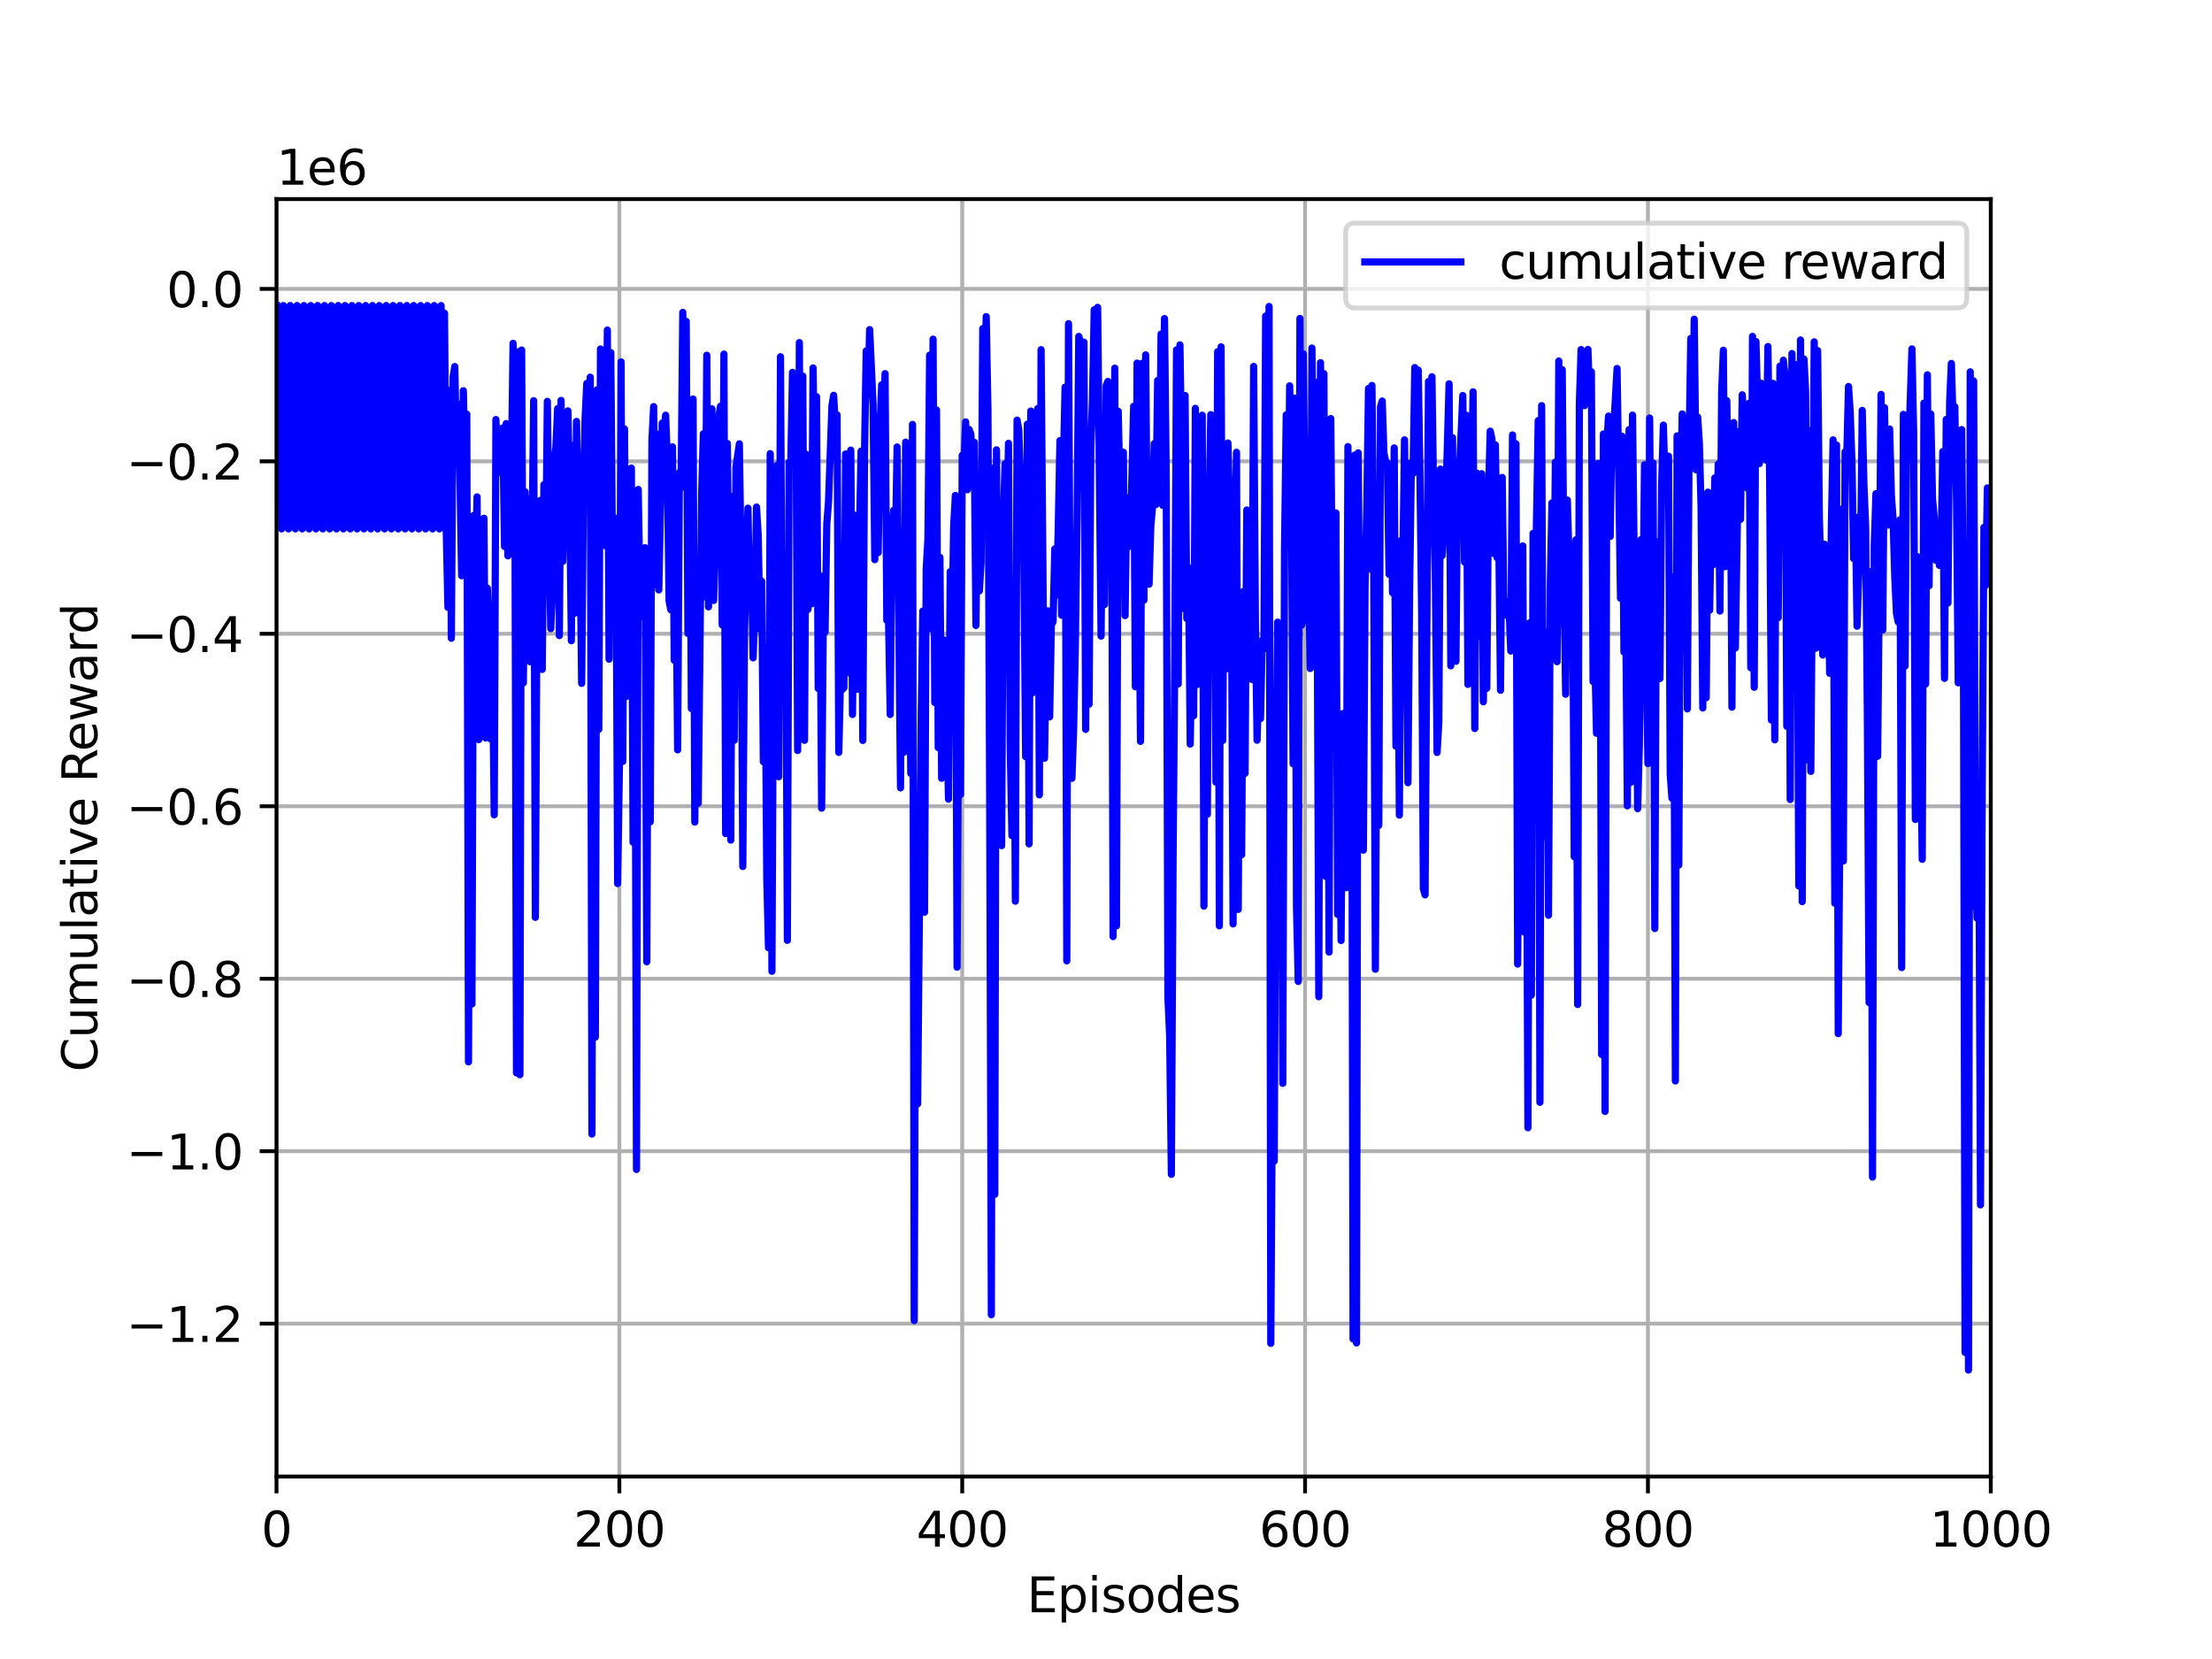 <?xml version="1.0" encoding="utf-8" standalone="no"?>
<!DOCTYPE svg PUBLIC "-//W3C//DTD SVG 1.1//EN"
  "http://www.w3.org/Graphics/SVG/1.1/DTD/svg11.dtd">
<svg height="345.6pt" version="1.1" viewBox="0 0 460.8 345.6" width="460.8pt" xmlns="http://www.w3.org/2000/svg" xmlns:xlink="http://www.w3.org/1999/xlink">
 <defs>
  <style type="text/css">*{stroke-linecap:butt;stroke-linejoin:round;}</style>
 </defs>
 <g id="figure_1">
  <g id="patch_1">
   <path d="M 0 345.6 
L 460.8 345.6 
L 460.8 0 
L 0 0 
z
" style="fill:#ffffff;"/>
  </g>
  <g id="axes_1">
   <g id="patch_2">
    <path d="M 57.6 307.584 
L 414.72 307.584 
L 414.72 41.472 
L 57.6 41.472 
z
" style="fill:#ffffff;"/>
   </g>
   <g id="matplotlib.axis_1">
    <g id="xtick_1">
     <g id="line2d_1">
      <path clip-path="url(#pa7eb3953ca)" d="M 57.6 307.584 
L 57.6 41.472 
" style="fill:none;stroke:#b0b0b0;stroke-linecap:square;stroke-width:0.8;"/>
     </g>
     <g id="line2d_2">
      <defs>
       <path d="M 0 0 
L 0 3.5 
" id="me7edb88a5b" style="stroke:#000000;stroke-width:0.8;"/>
      </defs>
      <g>
       <use style="stroke:#000000;stroke-width:0.8;" x="57.6" xlink:href="#me7edb88a5b" y="307.584"/>
      </g>
     </g>
     <g id="text_1">
      <!-- 0 -->
      <g transform="translate(54.419 322.182)scale(0.1 -0.1)">
       <defs>
        <path d="M 2034 4250 
Q 1547 4250 1301 3770 
Q 1056 3291 1056 2328 
Q 1056 1369 1301 889 
Q 1547 409 2034 409 
Q 2525 409 2770 889 
Q 3016 1369 3016 2328 
Q 3016 3291 2770 3770 
Q 2525 4250 2034 4250 
z
M 2034 4750 
Q 2819 4750 3233 4129 
Q 3647 3509 3647 2328 
Q 3647 1150 3233 529 
Q 2819 -91 2034 -91 
Q 1250 -91 836 529 
Q 422 1150 422 2328 
Q 422 3509 836 4129 
Q 1250 4750 2034 4750 
z
" id="DejaVuSans-30" transform="scale(0.016)"/>
       </defs>
       <use xlink:href="#DejaVuSans-30"/>
      </g>
     </g>
    </g>
    <g id="xtick_2">
     <g id="line2d_3">
      <path clip-path="url(#pa7eb3953ca)" d="M 129.024 307.584 
L 129.024 41.472 
" style="fill:none;stroke:#b0b0b0;stroke-linecap:square;stroke-width:0.8;"/>
     </g>
     <g id="line2d_4">
      <g>
       <use style="stroke:#000000;stroke-width:0.8;" x="129.024" xlink:href="#me7edb88a5b" y="307.584"/>
      </g>
     </g>
     <g id="text_2">
      <!-- 200 -->
      <g transform="translate(119.48 322.182)scale(0.1 -0.1)">
       <defs>
        <path d="M 1228 531 
L 3431 531 
L 3431 0 
L 469 0 
L 469 531 
Q 828 903 1448 1529 
Q 2069 2156 2228 2338 
Q 2531 2678 2651 2914 
Q 2772 3150 2772 3378 
Q 2772 3750 2511 3984 
Q 2250 4219 1831 4219 
Q 1534 4219 1204 4116 
Q 875 4013 500 3803 
L 500 4441 
Q 881 4594 1212 4672 
Q 1544 4750 1819 4750 
Q 2544 4750 2975 4387 
Q 3406 4025 3406 3419 
Q 3406 3131 3298 2873 
Q 3191 2616 2906 2266 
Q 2828 2175 2409 1742 
Q 1991 1309 1228 531 
z
" id="DejaVuSans-32" transform="scale(0.016)"/>
       </defs>
       <use xlink:href="#DejaVuSans-32"/>
       <use x="63.623" xlink:href="#DejaVuSans-30"/>
       <use x="127.246" xlink:href="#DejaVuSans-30"/>
      </g>
     </g>
    </g>
    <g id="xtick_3">
     <g id="line2d_5">
      <path clip-path="url(#pa7eb3953ca)" d="M 200.448 307.584 
L 200.448 41.472 
" style="fill:none;stroke:#b0b0b0;stroke-linecap:square;stroke-width:0.8;"/>
     </g>
     <g id="line2d_6">
      <g>
       <use style="stroke:#000000;stroke-width:0.8;" x="200.448" xlink:href="#me7edb88a5b" y="307.584"/>
      </g>
     </g>
     <g id="text_3">
      <!-- 400 -->
      <g transform="translate(190.904 322.182)scale(0.1 -0.1)">
       <defs>
        <path d="M 2419 4116 
L 825 1625 
L 2419 1625 
L 2419 4116 
z
M 2253 4666 
L 3047 4666 
L 3047 1625 
L 3713 1625 
L 3713 1100 
L 3047 1100 
L 3047 0 
L 2419 0 
L 2419 1100 
L 313 1100 
L 313 1709 
L 2253 4666 
z
" id="DejaVuSans-34" transform="scale(0.016)"/>
       </defs>
       <use xlink:href="#DejaVuSans-34"/>
       <use x="63.623" xlink:href="#DejaVuSans-30"/>
       <use x="127.246" xlink:href="#DejaVuSans-30"/>
      </g>
     </g>
    </g>
    <g id="xtick_4">
     <g id="line2d_7">
      <path clip-path="url(#pa7eb3953ca)" d="M 271.872 307.584 
L 271.872 41.472 
" style="fill:none;stroke:#b0b0b0;stroke-linecap:square;stroke-width:0.8;"/>
     </g>
     <g id="line2d_8">
      <g>
       <use style="stroke:#000000;stroke-width:0.8;" x="271.872" xlink:href="#me7edb88a5b" y="307.584"/>
      </g>
     </g>
     <g id="text_4">
      <!-- 600 -->
      <g transform="translate(262.328 322.182)scale(0.1 -0.1)">
       <defs>
        <path d="M 2113 2584 
Q 1688 2584 1439 2293 
Q 1191 2003 1191 1497 
Q 1191 994 1439 701 
Q 1688 409 2113 409 
Q 2538 409 2786 701 
Q 3034 994 3034 1497 
Q 3034 2003 2786 2293 
Q 2538 2584 2113 2584 
z
M 3366 4563 
L 3366 3988 
Q 3128 4100 2886 4159 
Q 2644 4219 2406 4219 
Q 1781 4219 1451 3797 
Q 1122 3375 1075 2522 
Q 1259 2794 1537 2939 
Q 1816 3084 2150 3084 
Q 2853 3084 3261 2657 
Q 3669 2231 3669 1497 
Q 3669 778 3244 343 
Q 2819 -91 2113 -91 
Q 1303 -91 875 529 
Q 447 1150 447 2328 
Q 447 3434 972 4092 
Q 1497 4750 2381 4750 
Q 2619 4750 2861 4703 
Q 3103 4656 3366 4563 
z
" id="DejaVuSans-36" transform="scale(0.016)"/>
       </defs>
       <use xlink:href="#DejaVuSans-36"/>
       <use x="63.623" xlink:href="#DejaVuSans-30"/>
       <use x="127.246" xlink:href="#DejaVuSans-30"/>
      </g>
     </g>
    </g>
    <g id="xtick_5">
     <g id="line2d_9">
      <path clip-path="url(#pa7eb3953ca)" d="M 343.296 307.584 
L 343.296 41.472 
" style="fill:none;stroke:#b0b0b0;stroke-linecap:square;stroke-width:0.8;"/>
     </g>
     <g id="line2d_10">
      <g>
       <use style="stroke:#000000;stroke-width:0.8;" x="343.296" xlink:href="#me7edb88a5b" y="307.584"/>
      </g>
     </g>
     <g id="text_5">
      <!-- 800 -->
      <g transform="translate(333.752 322.182)scale(0.1 -0.1)">
       <defs>
        <path d="M 2034 2216 
Q 1584 2216 1326 1975 
Q 1069 1734 1069 1313 
Q 1069 891 1326 650 
Q 1584 409 2034 409 
Q 2484 409 2743 651 
Q 3003 894 3003 1313 
Q 3003 1734 2745 1975 
Q 2488 2216 2034 2216 
z
M 1403 2484 
Q 997 2584 770 2862 
Q 544 3141 544 3541 
Q 544 4100 942 4425 
Q 1341 4750 2034 4750 
Q 2731 4750 3128 4425 
Q 3525 4100 3525 3541 
Q 3525 3141 3298 2862 
Q 3072 2584 2669 2484 
Q 3125 2378 3379 2068 
Q 3634 1759 3634 1313 
Q 3634 634 3220 271 
Q 2806 -91 2034 -91 
Q 1263 -91 848 271 
Q 434 634 434 1313 
Q 434 1759 690 2068 
Q 947 2378 1403 2484 
z
M 1172 3481 
Q 1172 3119 1398 2916 
Q 1625 2713 2034 2713 
Q 2441 2713 2670 2916 
Q 2900 3119 2900 3481 
Q 2900 3844 2670 4047 
Q 2441 4250 2034 4250 
Q 1625 4250 1398 4047 
Q 1172 3844 1172 3481 
z
" id="DejaVuSans-38" transform="scale(0.016)"/>
       </defs>
       <use xlink:href="#DejaVuSans-38"/>
       <use x="63.623" xlink:href="#DejaVuSans-30"/>
       <use x="127.246" xlink:href="#DejaVuSans-30"/>
      </g>
     </g>
    </g>
    <g id="xtick_6">
     <g id="line2d_11">
      <path clip-path="url(#pa7eb3953ca)" d="M 414.72 307.584 
L 414.72 41.472 
" style="fill:none;stroke:#b0b0b0;stroke-linecap:square;stroke-width:0.8;"/>
     </g>
     <g id="line2d_12">
      <g>
       <use style="stroke:#000000;stroke-width:0.8;" x="414.72" xlink:href="#me7edb88a5b" y="307.584"/>
      </g>
     </g>
     <g id="text_6">
      <!-- 1000 -->
      <g transform="translate(401.995 322.182)scale(0.1 -0.1)">
       <defs>
        <path d="M 794 531 
L 1825 531 
L 1825 4091 
L 703 3866 
L 703 4441 
L 1819 4666 
L 2450 4666 
L 2450 531 
L 3481 531 
L 3481 0 
L 794 0 
L 794 531 
z
" id="DejaVuSans-31" transform="scale(0.016)"/>
       </defs>
       <use xlink:href="#DejaVuSans-31"/>
       <use x="63.623" xlink:href="#DejaVuSans-30"/>
       <use x="127.246" xlink:href="#DejaVuSans-30"/>
       <use x="190.869" xlink:href="#DejaVuSans-30"/>
      </g>
     </g>
    </g>
    <g id="text_7">
     <!-- Episodes -->
     <g transform="translate(213.918 335.861)scale(0.1 -0.1)">
      <defs>
       <path d="M 628 4666 
L 3578 4666 
L 3578 4134 
L 1259 4134 
L 1259 2753 
L 3481 2753 
L 3481 2222 
L 1259 2222 
L 1259 531 
L 3634 531 
L 3634 0 
L 628 0 
L 628 4666 
z
" id="DejaVuSans-45" transform="scale(0.016)"/>
       <path d="M 1159 525 
L 1159 -1331 
L 581 -1331 
L 581 3500 
L 1159 3500 
L 1159 2969 
Q 1341 3281 1617 3432 
Q 1894 3584 2278 3584 
Q 2916 3584 3314 3078 
Q 3713 2572 3713 1747 
Q 3713 922 3314 415 
Q 2916 -91 2278 -91 
Q 1894 -91 1617 61 
Q 1341 213 1159 525 
z
M 3116 1747 
Q 3116 2381 2855 2742 
Q 2594 3103 2138 3103 
Q 1681 3103 1420 2742 
Q 1159 2381 1159 1747 
Q 1159 1113 1420 752 
Q 1681 391 2138 391 
Q 2594 391 2855 752 
Q 3116 1113 3116 1747 
z
" id="DejaVuSans-70" transform="scale(0.016)"/>
       <path d="M 603 3500 
L 1178 3500 
L 1178 0 
L 603 0 
L 603 3500 
z
M 603 4863 
L 1178 4863 
L 1178 4134 
L 603 4134 
L 603 4863 
z
" id="DejaVuSans-69" transform="scale(0.016)"/>
       <path d="M 2834 3397 
L 2834 2853 
Q 2591 2978 2328 3040 
Q 2066 3103 1784 3103 
Q 1356 3103 1142 2972 
Q 928 2841 928 2578 
Q 928 2378 1081 2264 
Q 1234 2150 1697 2047 
L 1894 2003 
Q 2506 1872 2764 1633 
Q 3022 1394 3022 966 
Q 3022 478 2636 193 
Q 2250 -91 1575 -91 
Q 1294 -91 989 -36 
Q 684 19 347 128 
L 347 722 
Q 666 556 975 473 
Q 1284 391 1588 391 
Q 1994 391 2212 530 
Q 2431 669 2431 922 
Q 2431 1156 2273 1281 
Q 2116 1406 1581 1522 
L 1381 1569 
Q 847 1681 609 1914 
Q 372 2147 372 2553 
Q 372 3047 722 3315 
Q 1072 3584 1716 3584 
Q 2034 3584 2315 3537 
Q 2597 3491 2834 3397 
z
" id="DejaVuSans-73" transform="scale(0.016)"/>
       <path d="M 1959 3097 
Q 1497 3097 1228 2736 
Q 959 2375 959 1747 
Q 959 1119 1226 758 
Q 1494 397 1959 397 
Q 2419 397 2687 759 
Q 2956 1122 2956 1747 
Q 2956 2369 2687 2733 
Q 2419 3097 1959 3097 
z
M 1959 3584 
Q 2709 3584 3137 3096 
Q 3566 2609 3566 1747 
Q 3566 888 3137 398 
Q 2709 -91 1959 -91 
Q 1206 -91 779 398 
Q 353 888 353 1747 
Q 353 2609 779 3096 
Q 1206 3584 1959 3584 
z
" id="DejaVuSans-6f" transform="scale(0.016)"/>
       <path d="M 2906 2969 
L 2906 4863 
L 3481 4863 
L 3481 0 
L 2906 0 
L 2906 525 
Q 2725 213 2448 61 
Q 2172 -91 1784 -91 
Q 1150 -91 751 415 
Q 353 922 353 1747 
Q 353 2572 751 3078 
Q 1150 3584 1784 3584 
Q 2172 3584 2448 3432 
Q 2725 3281 2906 2969 
z
M 947 1747 
Q 947 1113 1208 752 
Q 1469 391 1925 391 
Q 2381 391 2643 752 
Q 2906 1113 2906 1747 
Q 2906 2381 2643 2742 
Q 2381 3103 1925 3103 
Q 1469 3103 1208 2742 
Q 947 2381 947 1747 
z
" id="DejaVuSans-64" transform="scale(0.016)"/>
       <path d="M 3597 1894 
L 3597 1613 
L 953 1613 
Q 991 1019 1311 708 
Q 1631 397 2203 397 
Q 2534 397 2845 478 
Q 3156 559 3463 722 
L 3463 178 
Q 3153 47 2828 -22 
Q 2503 -91 2169 -91 
Q 1331 -91 842 396 
Q 353 884 353 1716 
Q 353 2575 817 3079 
Q 1281 3584 2069 3584 
Q 2775 3584 3186 3129 
Q 3597 2675 3597 1894 
z
M 3022 2063 
Q 3016 2534 2758 2815 
Q 2500 3097 2075 3097 
Q 1594 3097 1305 2825 
Q 1016 2553 972 2059 
L 3022 2063 
z
" id="DejaVuSans-65" transform="scale(0.016)"/>
      </defs>
      <use xlink:href="#DejaVuSans-45"/>
      <use x="63.184" xlink:href="#DejaVuSans-70"/>
      <use x="126.66" xlink:href="#DejaVuSans-69"/>
      <use x="154.443" xlink:href="#DejaVuSans-73"/>
      <use x="206.543" xlink:href="#DejaVuSans-6f"/>
      <use x="267.725" xlink:href="#DejaVuSans-64"/>
      <use x="331.201" xlink:href="#DejaVuSans-65"/>
      <use x="392.725" xlink:href="#DejaVuSans-73"/>
     </g>
    </g>
   </g>
   <g id="matplotlib.axis_2">
    <g id="ytick_1">
     <g id="line2d_13">
      <path clip-path="url(#pa7eb3953ca)" d="M 57.6 275.74 
L 414.72 275.74 
" style="fill:none;stroke:#b0b0b0;stroke-linecap:square;stroke-width:0.8;"/>
     </g>
     <g id="line2d_14">
      <defs>
       <path d="M 0 0 
L -3.5 0 
" id="me79404e6b8" style="stroke:#000000;stroke-width:0.8;"/>
      </defs>
      <g>
       <use style="stroke:#000000;stroke-width:0.8;" x="57.6" xlink:href="#me79404e6b8" y="275.74"/>
      </g>
     </g>
     <g id="text_8">
      <!-- −1.2 -->
      <g transform="translate(26.317 279.54)scale(0.1 -0.1)">
       <defs>
        <path d="M 678 2272 
L 4684 2272 
L 4684 1741 
L 678 1741 
L 678 2272 
z
" id="DejaVuSans-2212" transform="scale(0.016)"/>
        <path d="M 684 794 
L 1344 794 
L 1344 0 
L 684 0 
L 684 794 
z
" id="DejaVuSans-2e" transform="scale(0.016)"/>
       </defs>
       <use xlink:href="#DejaVuSans-2212"/>
       <use x="83.789" xlink:href="#DejaVuSans-31"/>
       <use x="147.412" xlink:href="#DejaVuSans-2e"/>
       <use x="179.199" xlink:href="#DejaVuSans-32"/>
      </g>
     </g>
    </g>
    <g id="ytick_2">
     <g id="line2d_15">
      <path clip-path="url(#pa7eb3953ca)" d="M 57.6 239.813 
L 414.72 239.813 
" style="fill:none;stroke:#b0b0b0;stroke-linecap:square;stroke-width:0.8;"/>
     </g>
     <g id="line2d_16">
      <g>
       <use style="stroke:#000000;stroke-width:0.8;" x="57.6" xlink:href="#me79404e6b8" y="239.813"/>
      </g>
     </g>
     <g id="text_9">
      <!-- −1.0 -->
      <g transform="translate(26.317 243.613)scale(0.1 -0.1)">
       <use xlink:href="#DejaVuSans-2212"/>
       <use x="83.789" xlink:href="#DejaVuSans-31"/>
       <use x="147.412" xlink:href="#DejaVuSans-2e"/>
       <use x="179.199" xlink:href="#DejaVuSans-30"/>
      </g>
     </g>
    </g>
    <g id="ytick_3">
     <g id="line2d_17">
      <path clip-path="url(#pa7eb3953ca)" d="M 57.6 203.886 
L 414.72 203.886 
" style="fill:none;stroke:#b0b0b0;stroke-linecap:square;stroke-width:0.8;"/>
     </g>
     <g id="line2d_18">
      <g>
       <use style="stroke:#000000;stroke-width:0.8;" x="57.6" xlink:href="#me79404e6b8" y="203.886"/>
      </g>
     </g>
     <g id="text_10">
      <!-- −0.8 -->
      <g transform="translate(26.317 207.686)scale(0.1 -0.1)">
       <use xlink:href="#DejaVuSans-2212"/>
       <use x="83.789" xlink:href="#DejaVuSans-30"/>
       <use x="147.412" xlink:href="#DejaVuSans-2e"/>
       <use x="179.199" xlink:href="#DejaVuSans-38"/>
      </g>
     </g>
    </g>
    <g id="ytick_4">
     <g id="line2d_19">
      <path clip-path="url(#pa7eb3953ca)" d="M 57.6 167.959 
L 414.72 167.959 
" style="fill:none;stroke:#b0b0b0;stroke-linecap:square;stroke-width:0.8;"/>
     </g>
     <g id="line2d_20">
      <g>
       <use style="stroke:#000000;stroke-width:0.8;" x="57.6" xlink:href="#me79404e6b8" y="167.959"/>
      </g>
     </g>
     <g id="text_11">
      <!-- −0.6 -->
      <g transform="translate(26.317 171.758)scale(0.1 -0.1)">
       <use xlink:href="#DejaVuSans-2212"/>
       <use x="83.789" xlink:href="#DejaVuSans-30"/>
       <use x="147.412" xlink:href="#DejaVuSans-2e"/>
       <use x="179.199" xlink:href="#DejaVuSans-36"/>
      </g>
     </g>
    </g>
    <g id="ytick_5">
     <g id="line2d_21">
      <path clip-path="url(#pa7eb3953ca)" d="M 57.6 132.032 
L 414.72 132.032 
" style="fill:none;stroke:#b0b0b0;stroke-linecap:square;stroke-width:0.8;"/>
     </g>
     <g id="line2d_22">
      <g>
       <use style="stroke:#000000;stroke-width:0.8;" x="57.6" xlink:href="#me79404e6b8" y="132.032"/>
      </g>
     </g>
     <g id="text_12">
      <!-- −0.4 -->
      <g transform="translate(26.317 135.831)scale(0.1 -0.1)">
       <use xlink:href="#DejaVuSans-2212"/>
       <use x="83.789" xlink:href="#DejaVuSans-30"/>
       <use x="147.412" xlink:href="#DejaVuSans-2e"/>
       <use x="179.199" xlink:href="#DejaVuSans-34"/>
      </g>
     </g>
    </g>
    <g id="ytick_6">
     <g id="line2d_23">
      <path clip-path="url(#pa7eb3953ca)" d="M 57.6 96.105 
L 414.72 96.105 
" style="fill:none;stroke:#b0b0b0;stroke-linecap:square;stroke-width:0.8;"/>
     </g>
     <g id="line2d_24">
      <g>
       <use style="stroke:#000000;stroke-width:0.8;" x="57.6" xlink:href="#me79404e6b8" y="96.105"/>
      </g>
     </g>
     <g id="text_13">
      <!-- −0.2 -->
      <g transform="translate(26.317 99.904)scale(0.1 -0.1)">
       <use xlink:href="#DejaVuSans-2212"/>
       <use x="83.789" xlink:href="#DejaVuSans-30"/>
       <use x="147.412" xlink:href="#DejaVuSans-2e"/>
       <use x="179.199" xlink:href="#DejaVuSans-32"/>
      </g>
     </g>
    </g>
    <g id="ytick_7">
     <g id="line2d_25">
      <path clip-path="url(#pa7eb3953ca)" d="M 57.6 60.178 
L 414.72 60.178 
" style="fill:none;stroke:#b0b0b0;stroke-linecap:square;stroke-width:0.8;"/>
     </g>
     <g id="line2d_26">
      <g>
       <use style="stroke:#000000;stroke-width:0.8;" x="57.6" xlink:href="#me79404e6b8" y="60.178"/>
      </g>
     </g>
     <g id="text_14">
      <!-- 0.0 -->
      <g transform="translate(34.697 63.977)scale(0.1 -0.1)">
       <use xlink:href="#DejaVuSans-30"/>
       <use x="63.623" xlink:href="#DejaVuSans-2e"/>
       <use x="95.41" xlink:href="#DejaVuSans-30"/>
      </g>
     </g>
    </g>
    <g id="text_15">
     <!-- Cumulative Reward -->
     <g transform="translate(20.238 223.276)rotate(-90)scale(0.1 -0.1)">
      <defs>
       <path d="M 4122 4306 
L 4122 3641 
Q 3803 3938 3442 4084 
Q 3081 4231 2675 4231 
Q 1875 4231 1450 3742 
Q 1025 3253 1025 2328 
Q 1025 1406 1450 917 
Q 1875 428 2675 428 
Q 3081 428 3442 575 
Q 3803 722 4122 1019 
L 4122 359 
Q 3791 134 3420 21 
Q 3050 -91 2638 -91 
Q 1578 -91 968 557 
Q 359 1206 359 2328 
Q 359 3453 968 4101 
Q 1578 4750 2638 4750 
Q 3056 4750 3426 4639 
Q 3797 4528 4122 4306 
z
" id="DejaVuSans-43" transform="scale(0.016)"/>
       <path d="M 544 1381 
L 544 3500 
L 1119 3500 
L 1119 1403 
Q 1119 906 1312 657 
Q 1506 409 1894 409 
Q 2359 409 2629 706 
Q 2900 1003 2900 1516 
L 2900 3500 
L 3475 3500 
L 3475 0 
L 2900 0 
L 2900 538 
Q 2691 219 2414 64 
Q 2138 -91 1772 -91 
Q 1169 -91 856 284 
Q 544 659 544 1381 
z
M 1991 3584 
L 1991 3584 
z
" id="DejaVuSans-75" transform="scale(0.016)"/>
       <path d="M 3328 2828 
Q 3544 3216 3844 3400 
Q 4144 3584 4550 3584 
Q 5097 3584 5394 3201 
Q 5691 2819 5691 2113 
L 5691 0 
L 5113 0 
L 5113 2094 
Q 5113 2597 4934 2840 
Q 4756 3084 4391 3084 
Q 3944 3084 3684 2787 
Q 3425 2491 3425 1978 
L 3425 0 
L 2847 0 
L 2847 2094 
Q 2847 2600 2669 2842 
Q 2491 3084 2119 3084 
Q 1678 3084 1418 2786 
Q 1159 2488 1159 1978 
L 1159 0 
L 581 0 
L 581 3500 
L 1159 3500 
L 1159 2956 
Q 1356 3278 1631 3431 
Q 1906 3584 2284 3584 
Q 2666 3584 2933 3390 
Q 3200 3197 3328 2828 
z
" id="DejaVuSans-6d" transform="scale(0.016)"/>
       <path d="M 603 4863 
L 1178 4863 
L 1178 0 
L 603 0 
L 603 4863 
z
" id="DejaVuSans-6c" transform="scale(0.016)"/>
       <path d="M 2194 1759 
Q 1497 1759 1228 1600 
Q 959 1441 959 1056 
Q 959 750 1161 570 
Q 1363 391 1709 391 
Q 2188 391 2477 730 
Q 2766 1069 2766 1631 
L 2766 1759 
L 2194 1759 
z
M 3341 1997 
L 3341 0 
L 2766 0 
L 2766 531 
Q 2569 213 2275 61 
Q 1981 -91 1556 -91 
Q 1019 -91 701 211 
Q 384 513 384 1019 
Q 384 1609 779 1909 
Q 1175 2209 1959 2209 
L 2766 2209 
L 2766 2266 
Q 2766 2663 2505 2880 
Q 2244 3097 1772 3097 
Q 1472 3097 1187 3025 
Q 903 2953 641 2809 
L 641 3341 
Q 956 3463 1253 3523 
Q 1550 3584 1831 3584 
Q 2591 3584 2966 3190 
Q 3341 2797 3341 1997 
z
" id="DejaVuSans-61" transform="scale(0.016)"/>
       <path d="M 1172 4494 
L 1172 3500 
L 2356 3500 
L 2356 3053 
L 1172 3053 
L 1172 1153 
Q 1172 725 1289 603 
Q 1406 481 1766 481 
L 2356 481 
L 2356 0 
L 1766 0 
Q 1100 0 847 248 
Q 594 497 594 1153 
L 594 3053 
L 172 3053 
L 172 3500 
L 594 3500 
L 594 4494 
L 1172 4494 
z
" id="DejaVuSans-74" transform="scale(0.016)"/>
       <path d="M 191 3500 
L 800 3500 
L 1894 563 
L 2988 3500 
L 3597 3500 
L 2284 0 
L 1503 0 
L 191 3500 
z
" id="DejaVuSans-76" transform="scale(0.016)"/>
       <path id="DejaVuSans-20" transform="scale(0.016)"/>
       <path d="M 2841 2188 
Q 3044 2119 3236 1894 
Q 3428 1669 3622 1275 
L 4263 0 
L 3584 0 
L 2988 1197 
Q 2756 1666 2539 1819 
Q 2322 1972 1947 1972 
L 1259 1972 
L 1259 0 
L 628 0 
L 628 4666 
L 2053 4666 
Q 2853 4666 3247 4331 
Q 3641 3997 3641 3322 
Q 3641 2881 3436 2590 
Q 3231 2300 2841 2188 
z
M 1259 4147 
L 1259 2491 
L 2053 2491 
Q 2509 2491 2742 2702 
Q 2975 2913 2975 3322 
Q 2975 3731 2742 3939 
Q 2509 4147 2053 4147 
L 1259 4147 
z
" id="DejaVuSans-52" transform="scale(0.016)"/>
       <path d="M 269 3500 
L 844 3500 
L 1563 769 
L 2278 3500 
L 2956 3500 
L 3675 769 
L 4391 3500 
L 4966 3500 
L 4050 0 
L 3372 0 
L 2619 2869 
L 1863 0 
L 1184 0 
L 269 3500 
z
" id="DejaVuSans-77" transform="scale(0.016)"/>
       <path d="M 2631 2963 
Q 2534 3019 2420 3045 
Q 2306 3072 2169 3072 
Q 1681 3072 1420 2755 
Q 1159 2438 1159 1844 
L 1159 0 
L 581 0 
L 581 3500 
L 1159 3500 
L 1159 2956 
Q 1341 3275 1631 3429 
Q 1922 3584 2338 3584 
Q 2397 3584 2469 3576 
Q 2541 3569 2628 3553 
L 2631 2963 
z
" id="DejaVuSans-72" transform="scale(0.016)"/>
      </defs>
      <use xlink:href="#DejaVuSans-43"/>
      <use x="69.824" xlink:href="#DejaVuSans-75"/>
      <use x="133.203" xlink:href="#DejaVuSans-6d"/>
      <use x="230.615" xlink:href="#DejaVuSans-75"/>
      <use x="293.994" xlink:href="#DejaVuSans-6c"/>
      <use x="321.777" xlink:href="#DejaVuSans-61"/>
      <use x="383.057" xlink:href="#DejaVuSans-74"/>
      <use x="422.266" xlink:href="#DejaVuSans-69"/>
      <use x="450.049" xlink:href="#DejaVuSans-76"/>
      <use x="509.229" xlink:href="#DejaVuSans-65"/>
      <use x="570.752" xlink:href="#DejaVuSans-20"/>
      <use x="602.539" xlink:href="#DejaVuSans-52"/>
      <use x="667.521" xlink:href="#DejaVuSans-65"/>
      <use x="729.045" xlink:href="#DejaVuSans-77"/>
      <use x="810.832" xlink:href="#DejaVuSans-61"/>
      <use x="872.111" xlink:href="#DejaVuSans-72"/>
      <use x="911.475" xlink:href="#DejaVuSans-64"/>
     </g>
    </g>
    <g id="text_16">
     <!-- 1e6 -->
     <g transform="translate(57.6 38.472)scale(0.1 -0.1)">
      <use xlink:href="#DejaVuSans-31"/>
      <use x="63.623" xlink:href="#DejaVuSans-65"/>
      <use x="125.146" xlink:href="#DejaVuSans-36"/>
     </g>
    </g>
   </g>
   <g id="line2d_27">
    <path clip-path="url(#pa7eb3953ca)" d="M 57.6 63.648 
L 57.957 100.02 
L 58.314 65.259 
L 58.671 110.177 
L 59.028 63.648 
L 59.386 100.02 
L 59.743 65.259 
L 60.1 110.177 
L 60.457 63.648 
L 60.814 100.02 
L 61.171 65.259 
L 61.528 110.177 
L 61.885 63.648 
L 62.243 100.02 
L 62.6 65.259 
L 62.957 110.177 
L 63.314 63.648 
L 63.671 100.02 
L 64.028 65.259 
L 64.385 110.177 
L 64.742 63.648 
L 65.1 100.02 
L 65.457 65.259 
L 65.814 110.177 
L 66.171 63.648 
L 66.528 100.02 
L 66.885 65.259 
L 67.242 110.177 
L 67.599 63.648 
L 67.956 100.02 
L 68.314 65.259 
L 68.671 110.177 
L 69.028 63.648 
L 69.385 100.02 
L 69.742 65.259 
L 70.099 110.177 
L 70.456 63.648 
L 70.813 100.02 
L 71.171 65.259 
L 71.528 110.177 
L 71.885 63.648 
L 72.242 100.02 
L 72.599 65.259 
L 72.956 110.177 
L 73.313 63.648 
L 73.67 100.02 
L 74.028 65.259 
L 74.385 110.177 
L 74.742 63.648 
L 75.099 100.02 
L 75.456 65.259 
L 75.813 110.177 
L 76.17 63.648 
L 76.527 100.02 
L 76.884 65.259 
L 77.242 110.177 
L 77.599 63.648 
L 77.956 100.02 
L 78.313 65.259 
L 78.67 110.177 
L 79.027 63.648 
L 79.384 100.02 
L 79.741 65.259 
L 80.099 110.177 
L 80.456 63.648 
L 80.813 100.02 
L 81.17 65.259 
L 81.527 110.177 
L 81.884 63.648 
L 82.241 100.02 
L 82.598 65.259 
L 82.956 110.177 
L 83.313 63.648 
L 83.67 100.02 
L 84.027 65.259 
L 84.384 110.177 
L 84.741 63.648 
L 85.098 100.02 
L 85.455 65.259 
L 85.812 110.177 
L 86.17 63.648 
L 86.527 100.02 
L 86.884 65.259 
L 87.241 110.177 
L 87.598 63.648 
L 87.955 100.02 
L 88.312 65.259 
L 88.669 110.177 
L 89.027 63.648 
L 89.384 100.02 
L 89.741 65.259 
L 90.098 110.177 
L 90.455 63.648 
L 90.812 100.02 
L 91.169 65.259 
L 91.526 110.177 
L 91.884 63.648 
L 92.241 100.02 
L 92.598 65.259 
L 92.955 110.177 
L 93.312 126.526 
L 93.669 81.327 
L 94.026 132.96 
L 94.383 78.597 
L 94.74 76.361 
L 95.098 93.631 
L 95.455 84.206 
L 95.812 99.106 
L 96.169 119.939 
L 96.526 81.4 
L 96.883 97.622 
L 97.24 86.29 
L 97.597 221.215 
L 97.955 129.83 
L 98.312 209.161 
L 98.669 107.359 
L 99.026 119.708 
L 99.383 103.505 
L 99.74 154.08 
L 100.097 116.732 
L 100.454 113.861 
L 100.812 107.963 
L 101.169 153.728 
L 101.526 122.535 
L 101.883 132.015 
L 102.24 153.959 
L 102.597 138.779 
L 102.954 169.74 
L 103.311 87.393 
L 103.668 97.366 
L 104.026 98.417 
L 104.383 96.044 
L 104.74 89.142 
L 105.097 113.841 
L 105.454 88.24 
L 105.811 115.793 
L 106.168 99.072 
L 106.525 98.235 
L 106.883 71.521 
L 107.24 92.311 
L 107.597 223.511 
L 107.954 73.282 
L 108.311 223.892 
L 108.668 72.916 
L 109.025 142.248 
L 109.382 102.439 
L 109.74 113.463 
L 110.097 104.023 
L 110.454 137.862 
L 110.811 115.111 
L 111.168 83.476 
L 111.525 191.1 
L 111.882 122.494 
L 112.239 127.735 
L 112.596 104.229 
L 112.954 139.446 
L 113.311 100.974 
L 113.668 117.511 
L 114.025 83.615 
L 114.382 113.38 
L 114.739 130.956 
L 115.096 122.297 
L 115.453 96.135 
L 115.811 93.005 
L 116.168 85.12 
L 116.525 132.41 
L 116.882 83.411 
L 117.239 116.937 
L 117.596 101.114 
L 117.953 98.166 
L 118.31 85.589 
L 118.668 103.968 
L 119.025 133.478 
L 119.382 92.79 
L 119.739 127.731 
L 120.096 87.795 
L 120.453 106.958 
L 120.81 111.538 
L 121.167 142.362 
L 121.524 104.046 
L 121.882 87.238 
L 122.239 79.874 
L 122.596 97.469 
L 122.953 78.569 
L 123.31 236.24 
L 123.667 93.016 
L 124.024 216.049 
L 124.381 81.214 
L 124.739 151.931 
L 125.096 72.687 
L 125.453 110.143 
L 125.81 94.32 
L 126.167 113.711 
L 126.524 68.762 
L 126.881 137.322 
L 127.238 73.455 
L 127.596 116.008 
L 127.953 109.141 
L 128.31 107.967 
L 128.667 184.071 
L 129.024 160.097 
L 129.381 75.386 
L 129.738 158.623 
L 130.095 89.365 
L 130.452 145.103 
L 130.81 98.207 
L 131.167 130.797 
L 131.524 97.507 
L 131.881 175.465 
L 132.238 114.458 
L 132.595 243.62 
L 132.952 101.96 
L 133.309 122.798 
L 133.667 115.718 
L 134.024 128.573 
L 134.381 114.099 
L 134.738 200.356 
L 135.095 114.732 
L 135.452 171.207 
L 135.809 91.703 
L 136.166 84.705 
L 136.524 121.837 
L 136.881 90.461 
L 137.238 122.893 
L 137.952 88.138 
L 138.309 89.844 
L 138.666 86.489 
L 139.023 96.181 
L 139.38 125.155 
L 139.738 127.01 
L 140.095 93.097 
L 140.452 137.536 
L 140.809 119.77 
L 141.166 156.209 
L 141.523 98.466 
L 141.88 101.603 
L 142.237 65.079 
L 142.595 101.207 
L 142.952 66.952 
L 143.309 131.958 
L 143.666 84.735 
L 144.023 147.599 
L 144.38 83.115 
L 144.737 171.254 
L 145.094 124.88 
L 145.452 167.324 
L 146.166 102.708 
L 146.523 90.361 
L 146.88 124.327 
L 147.237 74.007 
L 147.594 126.42 
L 148.308 85.158 
L 148.666 125.086 
L 149.023 111.419 
L 149.38 110.369 
L 149.737 86.831 
L 150.094 84.632 
L 150.451 130.196 
L 150.808 73.765 
L 151.165 173.65 
L 151.523 92.391 
L 151.88 126.511 
L 152.237 175.013 
L 152.594 103.424 
L 152.951 154.228 
L 153.308 97.418 
L 154.022 92.452 
L 154.38 116.757 
L 154.737 180.508 
L 155.094 131.576 
L 155.808 105.858 
L 156.165 126.025 
L 156.522 115.704 
L 156.879 137.035 
L 157.236 127.659 
L 157.594 105.629 
L 157.951 111.561 
L 158.308 131.02 
L 158.665 121.075 
L 159.022 158.68 
L 159.379 134.753 
L 159.736 183.075 
L 160.093 197.433 
L 160.451 94.504 
L 160.808 202.34 
L 161.165 124.137 
L 161.522 131.952 
L 161.879 96.923 
L 162.236 161.811 
L 162.593 74.315 
L 162.95 145.467 
L 163.308 123.591 
L 163.665 115.768 
L 164.022 195.888 
L 164.379 96.277 
L 164.736 96.493 
L 165.093 77.569 
L 165.45 90.243 
L 165.807 81.208 
L 166.164 156.348 
L 166.522 71.363 
L 166.879 142.039 
L 167.236 78.35 
L 167.593 154.22 
L 167.95 94.648 
L 168.307 126.975 
L 168.664 122.283 
L 169.021 125.804 
L 169.379 76.648 
L 169.736 103.718 
L 170.093 82.623 
L 170.45 143.413 
L 170.807 119.922 
L 171.164 168.359 
L 171.521 128.027 
L 171.878 131.649 
L 172.236 109.144 
L 172.593 104.602 
L 173.307 84.586 
L 173.664 82.351 
L 174.021 88.87 
L 174.378 86.427 
L 174.735 156.735 
L 175.092 141.447 
L 175.45 143.637 
L 175.807 143.244 
L 176.164 94.563 
L 176.521 109.042 
L 176.878 140.166 
L 177.235 93.771 
L 177.592 148.84 
L 177.949 107.297 
L 178.307 112.95 
L 178.664 143.609 
L 179.021 112.431 
L 179.378 93.987 
L 179.735 154.249 
L 180.092 94.533 
L 180.449 73.094 
L 180.806 82.238 
L 181.164 68.668 
L 181.878 84.356 
L 182.235 116.589 
L 182.592 86.852 
L 182.949 115.113 
L 183.306 89.623 
L 183.663 80.179 
L 184.02 88.521 
L 184.378 77.834 
L 184.735 129.224 
L 185.092 128.366 
L 185.449 148.843 
L 185.806 110.67 
L 186.163 106.329 
L 186.52 115.216 
L 186.877 93.113 
L 187.592 164.129 
L 187.949 111.111 
L 188.306 156.697 
L 188.663 92.113 
L 189.02 115.154 
L 189.377 126.17 
L 189.734 161.104 
L 190.092 88.414 
L 190.449 275.099 
L 190.806 173.125 
L 191.163 229.937 
L 191.877 151.051 
L 192.234 127.296 
L 192.591 190.043 
L 192.948 118.537 
L 193.306 112.214 
L 193.663 73.993 
L 194.02 131.044 
L 194.377 70.653 
L 194.734 146.354 
L 195.091 85.406 
L 195.448 155.737 
L 195.805 116.109 
L 196.163 162.127 
L 196.52 133.271 
L 196.877 148.25 
L 197.234 149.858 
L 197.591 166.466 
L 197.948 119.096 
L 198.305 133.645 
L 198.662 109.708 
L 199.02 103.201 
L 199.377 201.482 
L 199.734 135.808 
L 200.091 165.512 
L 200.448 94.846 
L 200.805 96.798 
L 201.162 87.894 
L 201.519 102.023 
L 201.876 89.453 
L 202.234 90.391 
L 202.591 96.841 
L 202.948 92.124 
L 203.305 130.296 
L 203.662 101.503 
L 204.019 123.088 
L 204.376 117.137 
L 204.733 68.445 
L 205.091 80.206 
L 205.448 65.953 
L 205.805 85.145 
L 206.162 163.869 
L 206.519 273.879 
L 206.876 97.49 
L 207.233 248.794 
L 207.59 93.709 
L 207.948 167.305 
L 208.305 114.858 
L 208.662 176.162 
L 209.019 107.828 
L 209.376 96.604 
L 209.733 109.491 
L 210.09 92.357 
L 210.447 155.645 
L 210.804 174.081 
L 211.162 124.164 
L 211.519 187.73 
L 211.876 87.516 
L 212.233 89.592 
L 212.59 100.301 
L 212.947 100.791 
L 213.304 118.567 
L 213.661 157.625 
L 214.019 88.364 
L 214.376 175.794 
L 214.733 85.632 
L 215.09 144.33 
L 215.447 86.389 
L 215.804 105.501 
L 216.161 85.128 
L 216.518 165.584 
L 216.876 72.845 
L 217.59 157.949 
L 217.947 135.765 
L 218.304 127.253 
L 218.661 149.337 
L 219.018 130.133 
L 219.375 129.459 
L 219.732 114.346 
L 220.09 123.943 
L 220.447 110.169 
L 220.804 91.792 
L 221.161 128.168 
L 221.518 97.426 
L 221.875 80.648 
L 222.232 200.164 
L 222.589 67.428 
L 222.947 133.005 
L 223.304 162.138 
L 223.661 151.808 
L 224.018 134.182 
L 224.375 108.104 
L 224.732 70.079 
L 225.089 71.267 
L 225.446 71.724 
L 225.804 71.277 
L 226.161 151.935 
L 226.518 102.513 
L 226.875 146.692 
L 227.232 93.465 
L 227.589 83.26 
L 227.946 64.536 
L 228.303 80.971 
L 228.66 64.028 
L 229.375 132.517 
L 229.732 96.087 
L 230.089 125.929 
L 230.446 80.306 
L 230.803 79.459 
L 231.16 109.028 
L 231.517 80.465 
L 231.875 195.108 
L 232.232 76.694 
L 232.589 192.868 
L 232.946 85.666 
L 233.303 101.894 
L 233.66 111.928 
L 234.017 94.209 
L 234.374 128.242 
L 234.732 103.699 
L 235.089 113.896 
L 235.446 113.706 
L 236.16 84.64 
L 236.517 143.062 
L 236.874 75.64 
L 237.588 154.445 
L 237.946 75.675 
L 238.303 125.025 
L 238.66 73.92 
L 239.017 115.431 
L 239.374 121.701 
L 239.731 109.608 
L 240.088 105.718 
L 240.445 92.405 
L 240.803 105.095 
L 241.16 79.263 
L 241.517 102.031 
L 241.874 69.586 
L 242.231 105.283 
L 242.588 66.36 
L 242.945 99.168 
L 243.302 207.736 
L 243.66 215.806 
L 244.017 244.631 
L 244.374 178.963 
L 244.731 136.257 
L 245.088 72.883 
L 245.445 142.484 
L 245.802 71.843 
L 246.159 94.972 
L 246.516 126.76 
L 246.874 82.385 
L 247.231 128.838 
L 247.588 118.226 
L 247.945 155.009 
L 248.302 133.175 
L 248.659 149.107 
L 249.016 85.068 
L 249.373 142.617 
L 249.731 108.274 
L 250.088 121.734 
L 250.445 86.502 
L 250.802 188.759 
L 251.159 107.101 
L 251.516 169.645 
L 251.873 105.871 
L 252.23 86.378 
L 252.588 118.618 
L 252.945 91.519 
L 253.302 162.926 
L 253.659 73.267 
L 254.016 192.87 
L 254.373 72.248 
L 254.73 154.243 
L 255.087 98.947 
L 255.444 139.353 
L 255.802 92.282 
L 256.516 119.597 
L 256.873 192.469 
L 257.23 115.894 
L 257.587 94.221 
L 257.944 189.446 
L 258.301 133.215 
L 258.659 178.064 
L 259.016 123.218 
L 259.373 161.093 
L 259.73 106.239 
L 260.087 138.26 
L 260.444 112.361 
L 260.801 141.541 
L 261.158 76.326 
L 261.516 128.988 
L 261.873 154.203 
L 262.23 140.998 
L 262.587 149.692 
L 262.944 133.369 
L 263.301 135.194 
L 263.658 65.831 
L 264.015 129.533 
L 264.372 63.844 
L 264.73 279.845 
L 265.087 222.002 
L 265.444 241.855 
L 265.801 162.766 
L 266.158 129.605 
L 266.515 176.791 
L 266.872 135.417 
L 267.229 225.684 
L 267.587 114.766 
L 267.944 86.428 
L 268.301 112.279 
L 268.658 80.379 
L 269.015 100.079 
L 269.372 159.11 
L 269.729 82.927 
L 270.086 188.981 
L 270.444 204.453 
L 270.801 66.335 
L 271.158 130.241 
L 271.515 73.713 
L 271.872 109.208 
L 272.229 129.395 
L 272.586 118.37 
L 272.943 139.258 
L 273.3 72.504 
L 273.658 106.203 
L 274.015 79.623 
L 274.372 118.147 
L 274.729 207.629 
L 275.086 75.557 
L 275.443 143.733 
L 275.8 77.84 
L 276.157 182.566 
L 276.515 116.654 
L 276.872 198.331 
L 277.229 87.2 
L 277.586 131.545 
L 277.943 132.396 
L 278.3 106.848 
L 278.657 190.494 
L 279.014 155.355 
L 279.372 195.922 
L 279.729 148.646 
L 280.086 159.041 
L 280.443 184.927 
L 280.8 93.027 
L 281.157 134.59 
L 281.514 107.713 
L 281.871 278.933 
L 282.228 94.786 
L 282.586 279.763 
L 282.943 94.336 
L 283.3 141.613 
L 283.657 139.564 
L 284.014 177.102 
L 284.371 121.679 
L 284.728 105.38 
L 285.085 80.928 
L 285.443 118.537 
L 285.8 80.296 
L 286.157 114.029 
L 286.514 201.909 
L 286.871 134.327 
L 287.228 171.937 
L 287.585 84.753 
L 287.942 83.548 
L 288.3 94.421 
L 288.657 96.072 
L 289.014 96.455 
L 289.371 119.626 
L 289.728 99.533 
L 290.085 123.48 
L 290.442 93.309 
L 290.799 155.454 
L 291.156 119.466 
L 291.514 169.808 
L 291.871 112.598 
L 292.228 118.529 
L 292.585 91.631 
L 292.942 119.582 
L 293.299 163.052 
L 293.656 122.182 
L 294.013 96.338 
L 294.371 98.63 
L 294.728 76.574 
L 295.085 95.659 
L 295.442 77.113 
L 295.799 98.767 
L 296.156 127.527 
L 296.513 185.142 
L 296.87 186.42 
L 297.585 79.472 
L 297.942 98.843 
L 298.299 78.486 
L 298.656 103.669 
L 299.013 120.557 
L 299.37 156.751 
L 299.727 150.475 
L 300.084 97.723 
L 300.442 115.732 
L 300.799 109.352 
L 301.156 105.627 
L 301.87 79.958 
L 302.227 138.703 
L 302.584 91.174 
L 302.941 131.17 
L 303.299 137.76 
L 303.656 98.171 
L 304.013 98.602 
L 304.727 82.397 
L 305.084 117.07 
L 305.441 86.481 
L 305.798 142.568 
L 306.156 92.401 
L 306.513 102.407 
L 306.87 81.621 
L 307.227 151.764 
L 307.584 98.516 
L 307.941 132.586 
L 308.298 99.828 
L 308.655 98.68 
L 309.012 146.197 
L 309.37 110.954 
L 309.727 143.384 
L 310.084 102.762 
L 310.441 89.82 
L 310.798 91.422 
L 311.155 115.299 
L 311.512 92.685 
L 311.869 116.163 
L 312.227 112.461 
L 312.584 143.797 
L 312.941 99.462 
L 313.298 128.176 
L 313.655 125.283 
L 314.012 127.396 
L 314.369 126.893 
L 314.726 135.625 
L 315.084 90.602 
L 315.441 130.104 
L 315.798 92.454 
L 316.155 200.835 
L 316.512 156.592 
L 316.869 181.908 
L 317.226 113.723 
L 317.583 194.21 
L 317.94 153.246 
L 318.298 234.929 
L 318.655 129.77 
L 319.012 207.308 
L 319.369 111.105 
L 319.726 129.377 
L 320.44 87.627 
L 320.797 229.635 
L 321.155 84.497 
L 321.512 174.33 
L 322.226 131.624 
L 322.583 190.661 
L 322.94 122.673 
L 323.297 104.772 
L 323.654 132.981 
L 324.012 96.252 
L 324.369 137.833 
L 324.726 75.198 
L 325.083 129.965 
L 325.44 77.017 
L 325.797 120.875 
L 326.154 144.622 
L 326.511 104.177 
L 326.868 116.916 
L 327.226 118.86 
L 327.583 113.6 
L 327.94 178.477 
L 328.297 112.46 
L 328.654 209.259 
L 329.011 83.999 
L 329.368 72.822 
L 329.725 83.337 
L 330.083 84.504 
L 330.797 72.802 
L 331.154 83.44 
L 331.511 77.446 
L 331.868 141.994 
L 332.225 136.516 
L 332.582 152.754 
L 332.94 96.53 
L 333.297 100.105 
L 333.654 219.666 
L 334.011 90.409 
L 334.368 231.539 
L 334.725 92.61 
L 335.082 86.681 
L 335.439 111.752 
L 335.796 87.998 
L 336.154 89.385 
L 336.868 76.757 
L 337.582 124.635 
L 337.939 90.895 
L 338.296 135.815 
L 338.653 126.566 
L 339.011 167.868 
L 339.368 89.501 
L 339.725 162.964 
L 340.082 86.479 
L 340.439 116.861 
L 340.796 128.773 
L 341.153 168.457 
L 341.51 155.245 
L 341.868 112.407 
L 342.225 130.009 
L 342.582 96.803 
L 342.939 138.314 
L 343.296 159.075 
L 343.653 87.077 
L 344.01 133.895 
L 344.367 96.45 
L 344.724 193.428 
L 345.082 112.872 
L 345.439 134.948 
L 345.796 141.351 
L 346.153 100.772 
L 346.51 88.557 
L 346.867 100.966 
L 347.224 101.174 
L 347.581 95.025 
L 347.939 161.252 
L 348.296 166.283 
L 348.653 120.162 
L 349.01 225.183 
L 349.367 90.805 
L 349.724 180.219 
L 350.081 103.616 
L 350.438 86.23 
L 350.796 116.76 
L 351.153 87.169 
L 351.51 147.676 
L 351.867 92.794 
L 352.224 70.515 
L 352.581 95.752 
L 352.938 66.502 
L 353.295 97.853 
L 353.652 86.893 
L 354.01 92.363 
L 354.367 105.575 
L 354.724 147.481 
L 355.081 106.642 
L 355.438 145.351 
L 355.795 102.528 
L 356.152 127.122 
L 356.509 106.802 
L 356.867 117.653 
L 357.224 99.556 
L 357.581 113.046 
L 357.938 96.674 
L 358.295 127.294 
L 358.652 81.733 
L 359.009 72.959 
L 359.366 118.048 
L 359.724 83.471 
L 360.081 105.455 
L 360.438 89.241 
L 360.795 147.319 
L 361.152 88.029 
L 361.509 134.991 
L 362.223 89.878 
L 362.58 108.202 
L 362.938 82.241 
L 363.295 88.418 
L 363.652 92.212 
L 364.009 101.69 
L 364.366 84.015 
L 364.723 139.119 
L 365.08 70.07 
L 365.437 143.173 
L 365.795 71.142 
L 366.509 96.576 
L 366.866 79.833 
L 367.223 84.077 
L 367.58 80.795 
L 367.937 95.861 
L 368.294 72.185 
L 368.652 99.683 
L 369.009 149.989 
L 369.366 79.87 
L 369.723 154.12 
L 370.08 80.592 
L 370.437 128.656 
L 370.794 76.283 
L 371.151 105.329 
L 371.508 75.046 
L 371.866 78.398 
L 372.223 151.308 
L 372.58 89.687 
L 372.937 166.554 
L 373.294 73.649 
L 373.651 113.078 
L 374.008 75.926 
L 374.365 111.001 
L 374.723 184.564 
L 375.08 70.827 
L 375.437 187.822 
L 375.794 74.785 
L 376.151 81.551 
L 376.508 158.311 
L 376.865 89.713 
L 377.222 160.693 
L 377.937 71.214 
L 378.294 135.032 
L 378.651 73.039 
L 379.008 107.74 
L 379.722 136.456 
L 380.079 113.375 
L 380.436 131.639 
L 380.794 118.689 
L 381.151 140.27 
L 381.508 109.412 
L 381.865 91.634 
L 382.222 188.158 
L 382.579 92.697 
L 382.936 215.323 
L 383.293 168.588 
L 383.651 106.096 
L 384.008 179.361 
L 384.365 94.142 
L 384.722 94.897 
L 385.079 80.522 
L 385.436 85.911 
L 385.793 96.263 
L 386.15 116.366 
L 386.508 107.732 
L 386.865 130.448 
L 387.222 119.671 
L 387.579 116.9 
L 387.936 85.502 
L 388.293 101.043 
L 388.65 109.682 
L 389.007 149.092 
L 389.364 208.855 
L 389.722 119.084 
L 390.079 245.201 
L 390.436 113.821 
L 390.793 102.849 
L 391.15 157.543 
L 391.864 82.169 
L 392.221 131.231 
L 392.579 84.935 
L 392.936 109.23 
L 393.293 109.392 
L 393.65 89.375 
L 394.007 103.059 
L 394.364 108.215 
L 394.721 120.413 
L 395.078 127.845 
L 395.436 129.585 
L 395.793 108.279 
L 396.15 201.566 
L 396.507 86.325 
L 396.864 138.765 
L 397.221 87.153 
L 397.578 94.564 
L 398.292 72.682 
L 398.65 90.06 
L 399.007 170.713 
L 399.364 115.928 
L 399.721 143.717 
L 400.078 152.961 
L 400.435 179.009 
L 400.792 83.958 
L 401.149 142.491 
L 401.507 78.079 
L 401.864 122.013 
L 402.221 86.24 
L 402.578 103.972 
L 402.935 107.813 
L 403.292 116.719 
L 403.649 114.317 
L 404.006 117.785 
L 404.364 113.942 
L 404.721 94.078 
L 405.078 141.316 
L 405.435 87.378 
L 405.792 125.615 
L 406.149 83.676 
L 406.506 75.713 
L 406.863 87.745 
L 407.22 84.734 
L 407.578 103.988 
L 407.935 142.243 
L 408.649 89.491 
L 409.006 126.738 
L 409.363 281.734 
L 409.72 127.665 
L 410.077 285.408 
L 410.435 77.463 
L 410.792 188.828 
L 411.149 79.362 
L 411.506 180.289 
L 411.863 191.28 
L 412.22 170.023 
L 412.577 250.997 
L 412.934 163.833 
L 413.292 109.875 
L 413.649 121.965 
L 414.006 101.638 
L 414.363 105.801 
L 414.363 105.801 
" style="fill:none;stroke:#0000ff;stroke-linecap:square;stroke-width:1.5;"/>
   </g>
   <g id="patch_3">
    <path d="M 57.6 307.584 
L 57.6 41.472 
" style="fill:none;stroke:#000000;stroke-linecap:square;stroke-linejoin:miter;stroke-width:0.8;"/>
   </g>
   <g id="patch_4">
    <path d="M 414.72 307.584 
L 414.72 41.472 
" style="fill:none;stroke:#000000;stroke-linecap:square;stroke-linejoin:miter;stroke-width:0.8;"/>
   </g>
   <g id="patch_5">
    <path d="M 57.6 307.584 
L 414.72 307.584 
" style="fill:none;stroke:#000000;stroke-linecap:square;stroke-linejoin:miter;stroke-width:0.8;"/>
   </g>
   <g id="patch_6">
    <path d="M 57.6 41.472 
L 414.72 41.472 
" style="fill:none;stroke:#000000;stroke-linecap:square;stroke-linejoin:miter;stroke-width:0.8;"/>
   </g>
   <g id="legend_1">
    <g id="patch_7">
     <path d="M 282.322 64.15 
L 407.72 64.15 
Q 409.72 64.15 409.72 62.15 
L 409.72 48.472 
Q 409.72 46.472 407.72 46.472 
L 282.322 46.472 
Q 280.322 46.472 280.322 48.472 
L 280.322 62.15 
Q 280.322 64.15 282.322 64.15 
z
" style="fill:#ffffff;opacity:0.8;stroke:#cccccc;stroke-linejoin:miter;"/>
    </g>
    <g id="line2d_28">
     <path d="M 284.322 54.57 
L 304.322 54.57 
" style="fill:none;stroke:#0000ff;stroke-linecap:square;stroke-width:1.5;"/>
    </g>
    <g id="line2d_29"/>
    <g id="text_17">
     <!-- cumulative reward -->
     <g transform="translate(312.322 58.07)scale(0.1 -0.1)">
      <defs>
       <path d="M 3122 3366 
L 3122 2828 
Q 2878 2963 2633 3030 
Q 2388 3097 2138 3097 
Q 1578 3097 1268 2742 
Q 959 2388 959 1747 
Q 959 1106 1268 751 
Q 1578 397 2138 397 
Q 2388 397 2633 464 
Q 2878 531 3122 666 
L 3122 134 
Q 2881 22 2623 -34 
Q 2366 -91 2075 -91 
Q 1284 -91 818 406 
Q 353 903 353 1747 
Q 353 2603 823 3093 
Q 1294 3584 2113 3584 
Q 2378 3584 2631 3529 
Q 2884 3475 3122 3366 
z
" id="DejaVuSans-63" transform="scale(0.016)"/>
      </defs>
      <use xlink:href="#DejaVuSans-63"/>
      <use x="54.98" xlink:href="#DejaVuSans-75"/>
      <use x="118.359" xlink:href="#DejaVuSans-6d"/>
      <use x="215.771" xlink:href="#DejaVuSans-75"/>
      <use x="279.15" xlink:href="#DejaVuSans-6c"/>
      <use x="306.934" xlink:href="#DejaVuSans-61"/>
      <use x="368.213" xlink:href="#DejaVuSans-74"/>
      <use x="407.422" xlink:href="#DejaVuSans-69"/>
      <use x="435.205" xlink:href="#DejaVuSans-76"/>
      <use x="494.385" xlink:href="#DejaVuSans-65"/>
      <use x="555.908" xlink:href="#DejaVuSans-20"/>
      <use x="587.695" xlink:href="#DejaVuSans-72"/>
      <use x="626.559" xlink:href="#DejaVuSans-65"/>
      <use x="688.082" xlink:href="#DejaVuSans-77"/>
      <use x="769.869" xlink:href="#DejaVuSans-61"/>
      <use x="831.148" xlink:href="#DejaVuSans-72"/>
      <use x="870.512" xlink:href="#DejaVuSans-64"/>
     </g>
    </g>
   </g>
  </g>
 </g>
 <defs>
  <clipPath id="pa7eb3953ca">
   <rect height="266.112" width="357.12" x="57.6" y="41.472"/>
  </clipPath>
 </defs>
</svg>
